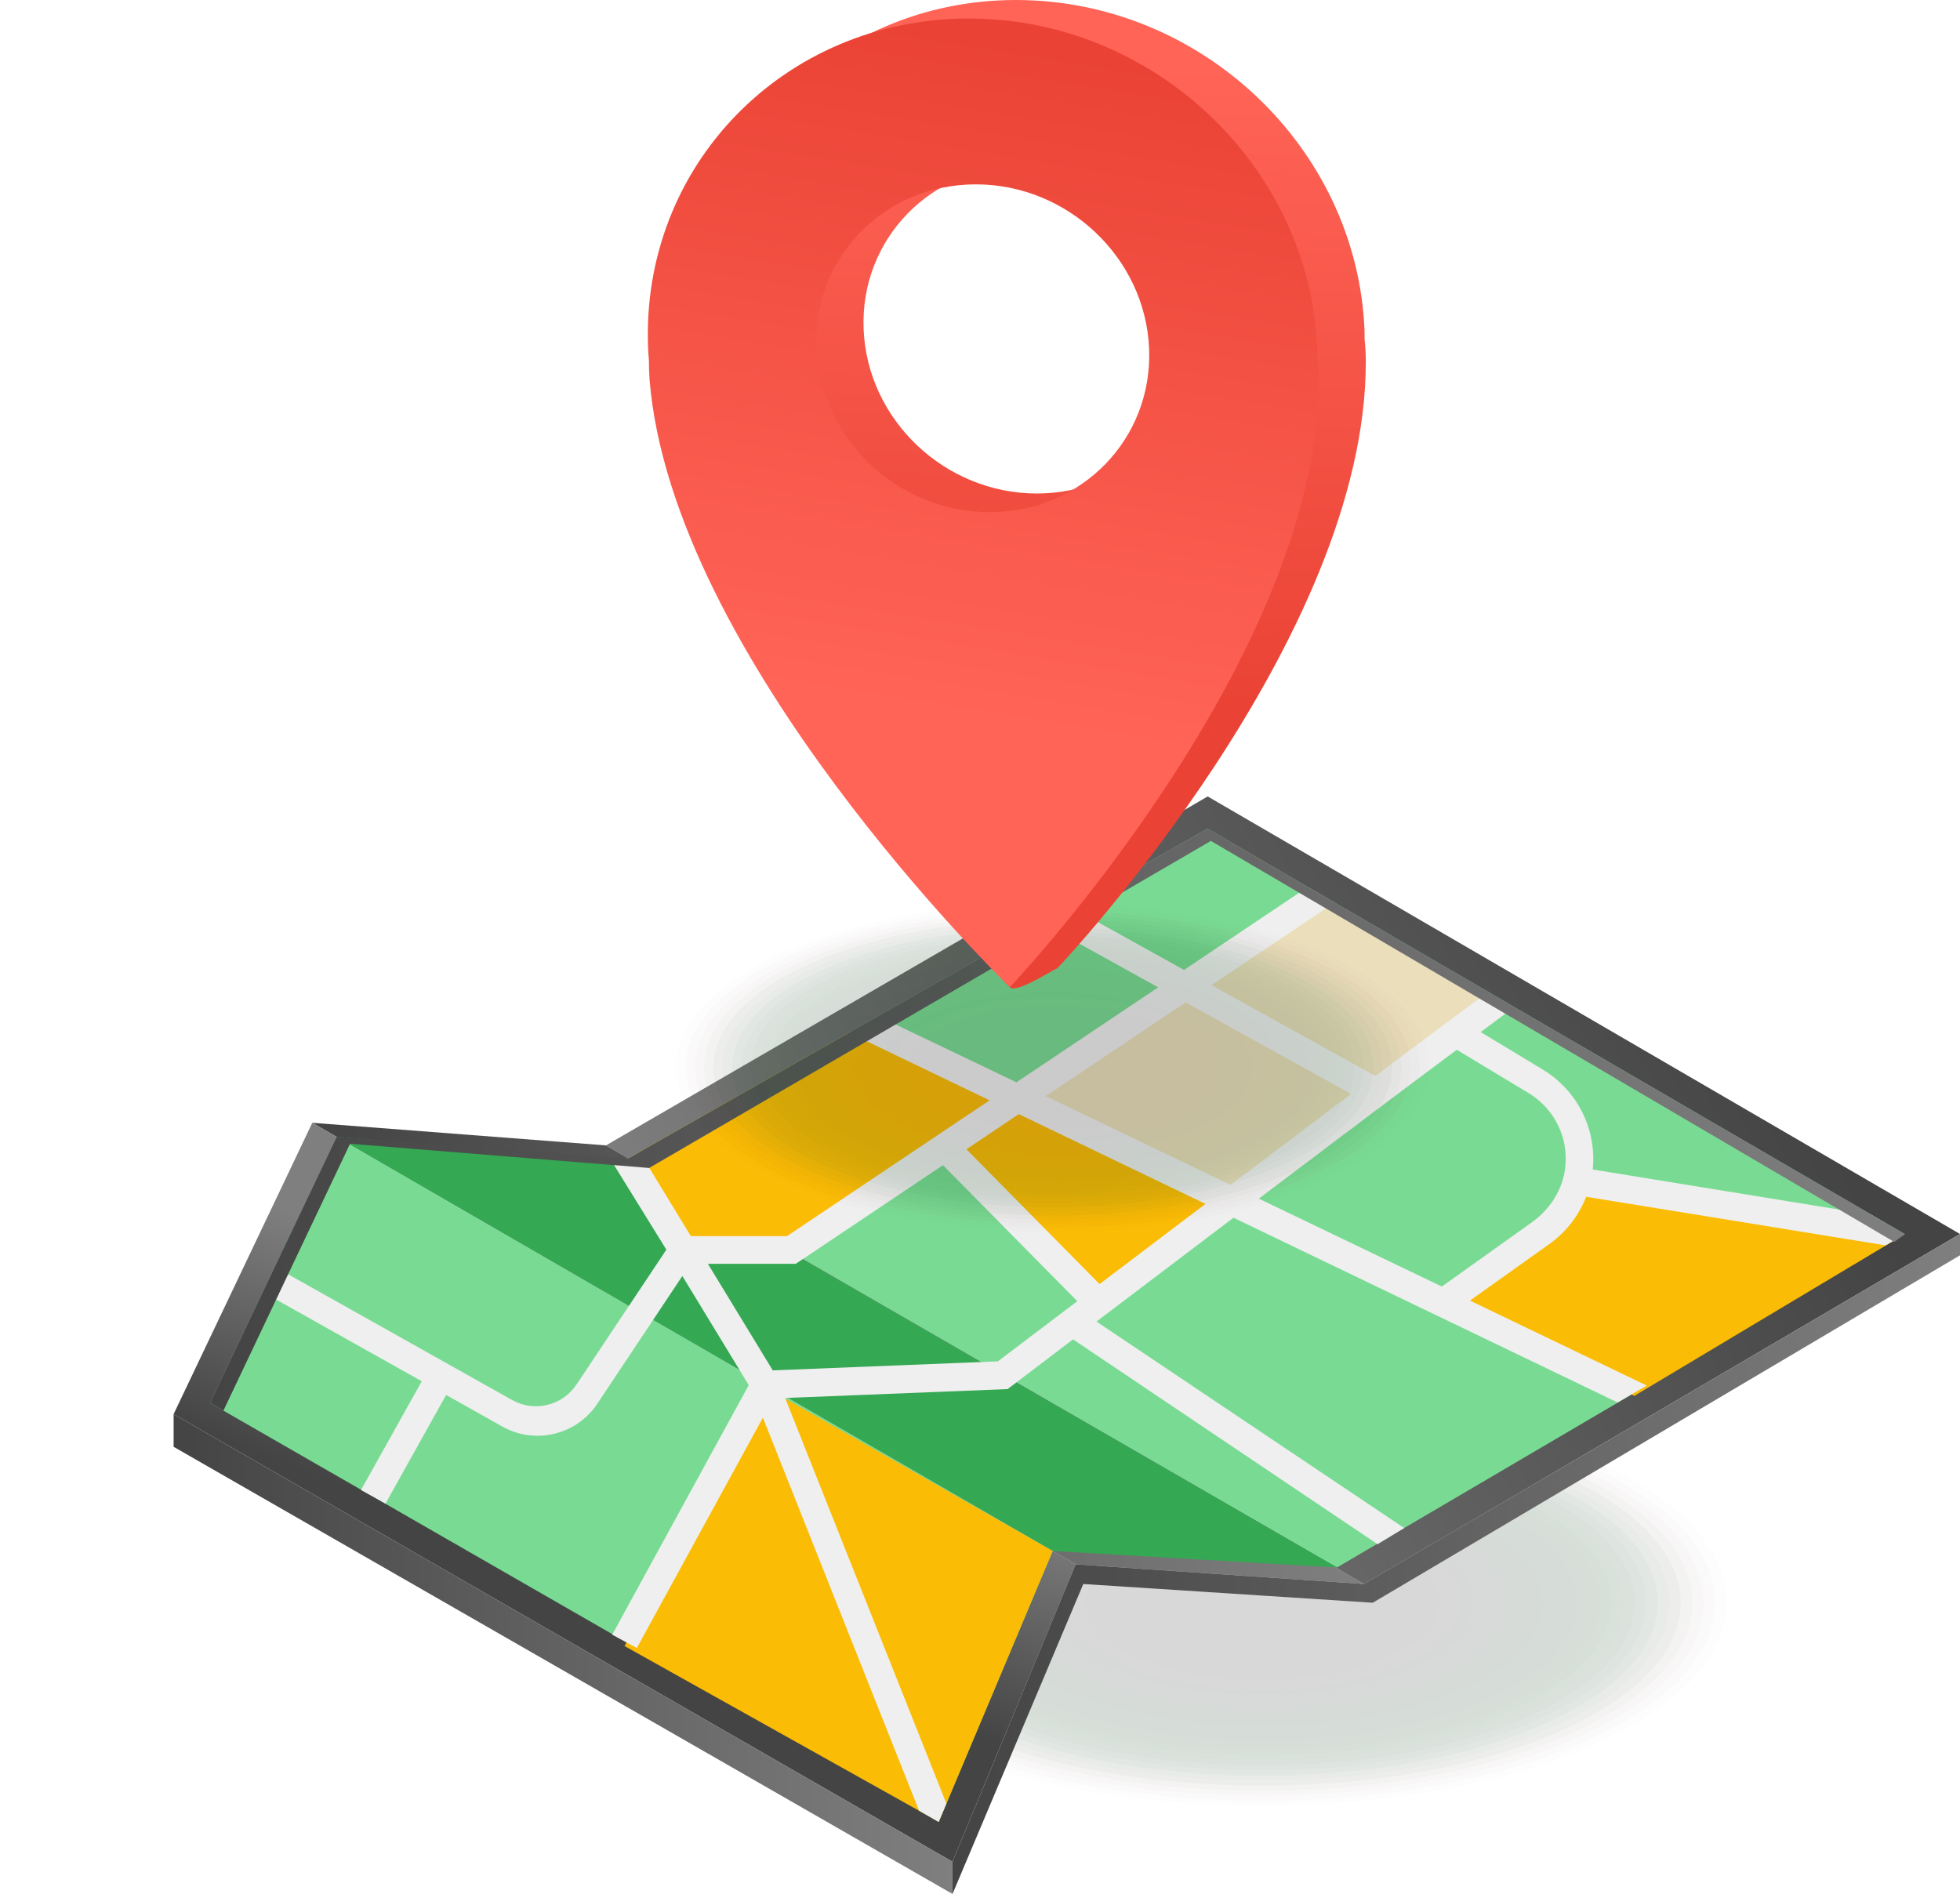 <svg width="119" height="115" viewBox="0 0 119 115" fill="none" xmlns="http://www.w3.org/2000/svg">
<g id="Frame 211">
<g id="Group" opacity="0.17">
<path id="Vector" opacity="0.038" d="M76.627 109.64C92.21 109.64 104.842 104.122 104.842 97.316C104.842 90.509 92.21 84.991 76.627 84.991C61.044 84.991 48.412 90.509 48.412 97.316C48.412 104.122 61.044 109.64 76.627 109.64Z" fill="#4A0701"/>
<path id="Vector_2" opacity="0.077" d="M76.627 109.335C91.823 109.335 104.142 103.954 104.142 97.316C104.142 90.678 91.823 85.297 76.627 85.297C61.431 85.297 49.112 90.678 49.112 97.316C49.112 103.954 61.431 109.335 76.627 109.335Z" fill="#480702"/>
<path id="Vector_3" opacity="0.115" d="M76.627 109.029C91.436 109.029 103.442 103.785 103.442 97.316C103.442 90.847 91.436 85.603 76.627 85.603C61.818 85.603 49.813 90.847 49.813 97.316C49.813 103.785 61.818 109.029 76.627 109.029Z" fill="#460803"/>
<path id="Vector_4" opacity="0.154" d="M76.627 108.723C91.049 108.723 102.741 103.616 102.741 97.316C102.741 91.016 91.049 85.908 76.627 85.908C62.205 85.908 50.513 91.016 50.513 97.316C50.513 103.616 62.205 108.723 76.627 108.723Z" fill="#044415"/>
<path id="Vector_5" opacity="0.192" d="M76.627 108.418C90.663 108.418 102.041 103.447 102.041 97.316C102.041 91.184 90.663 86.214 76.627 86.214C62.592 86.214 51.213 91.184 51.213 97.316C51.213 103.447 62.592 108.418 76.627 108.418Z" fill="#054215"/>
<path id="Vector_6" opacity="0.231" d="M76.627 108.112C90.276 108.112 101.34 103.279 101.34 97.316C101.34 91.353 90.276 86.519 76.627 86.519C62.978 86.519 51.914 91.353 51.914 97.316C51.914 103.279 62.978 108.112 76.627 108.112Z" fill="#064015"/>
<path id="Vector_7" opacity="0.269" d="M76.627 107.807C89.889 107.807 100.64 103.11 100.64 97.316C100.64 91.522 89.889 86.825 76.627 86.825C63.365 86.825 52.614 91.522 52.614 97.316C52.614 103.11 63.365 107.807 76.627 107.807Z" fill="#063E15"/>
<path id="Vector_8" opacity="0.308" d="M76.627 107.501C89.502 107.501 99.94 102.941 99.94 97.316C99.94 91.691 89.502 87.131 76.627 87.131C63.752 87.131 53.315 91.691 53.315 97.316C53.315 102.941 63.752 107.501 76.627 107.501Z" fill="#073C15"/>
<path id="Vector_9" opacity="0.346" d="M76.627 107.195C89.115 107.195 99.239 102.772 99.239 97.316C99.239 91.86 89.115 87.436 76.627 87.436C64.139 87.436 54.015 91.86 54.015 97.316C54.015 102.772 64.139 107.195 76.627 107.195Z" fill="#083A15"/>
<path id="Vector_10" opacity="0.385" d="M76.627 106.89C88.733 106.89 98.546 102.604 98.546 97.316C98.546 92.029 88.733 87.742 76.627 87.742C64.522 87.742 54.708 92.029 54.708 97.316C54.708 102.604 64.522 106.89 76.627 106.89Z" fill="#093816"/>
<path id="Vector_11" opacity="0.423" d="M76.627 106.584C88.346 106.584 97.846 102.435 97.846 97.316C97.846 92.197 88.346 88.048 76.627 88.048C64.908 88.048 55.408 92.197 55.408 97.316C55.408 102.435 64.908 106.584 76.627 106.584Z" fill="#0A3616"/>
<path id="Vector_12" opacity="0.462" d="M76.627 106.279C87.959 106.279 97.145 102.266 97.145 97.316C97.145 92.366 87.959 88.353 76.627 88.353C65.295 88.353 56.109 92.366 56.109 97.316C56.109 102.266 65.295 106.279 76.627 106.279Z" fill="#0B3416"/>
<path id="Vector_13" opacity="0.5" d="M76.627 105.972C87.572 105.972 96.445 102.096 96.445 97.315C96.445 92.534 87.572 88.658 76.627 88.658C65.682 88.658 56.809 92.534 56.809 97.315C56.809 102.096 65.682 105.972 76.627 105.972Z" fill="#0C3316"/>
<path id="Vector_14" opacity="0.538" d="M76.627 105.667C87.185 105.667 95.745 101.928 95.745 97.315C95.745 92.703 87.185 88.964 76.627 88.964C66.069 88.964 57.51 92.703 57.51 97.315C57.51 101.928 66.069 105.667 76.627 105.667Z" fill="#0D3117"/>
<path id="Vector_15" opacity="0.577" d="M76.627 105.361C86.799 105.361 95.044 101.759 95.044 97.315C95.044 92.872 86.799 89.269 76.627 89.269C66.456 89.269 58.21 92.872 58.21 97.315C58.21 101.759 66.456 105.361 76.627 105.361Z" fill="#0E2F17"/>
<path id="Vector_16" opacity="0.615" d="M76.627 105.055C86.412 105.055 94.344 101.59 94.344 97.315C94.344 93.041 86.412 89.575 76.627 89.575C66.842 89.575 58.91 93.041 58.91 97.315C58.91 101.59 66.842 105.055 76.627 105.055Z" fill="#0F2D17"/>
<path id="Vector_17" opacity="0.654" d="M76.627 104.75C86.025 104.75 93.643 101.421 93.643 97.315C93.643 93.209 86.025 89.881 76.627 89.881C67.229 89.881 59.611 93.209 59.611 97.315C59.611 101.421 67.229 104.75 76.627 104.75Z" fill="#102B17"/>
<path id="Vector_18" opacity="0.692" d="M76.627 104.444C85.638 104.444 92.943 101.253 92.943 97.315C92.943 93.378 85.638 90.186 76.627 90.186C67.616 90.186 60.311 93.378 60.311 97.315C60.311 101.253 67.616 104.444 76.627 104.444Z" fill="#112917"/>
<path id="Vector_19" opacity="0.731" d="M76.627 104.139C85.251 104.139 92.243 101.084 92.243 97.315C92.243 93.547 85.251 90.492 76.627 90.492C68.003 90.492 61.011 93.547 61.011 97.315C61.011 101.084 68.003 104.139 76.627 104.139Z" fill="#122718"/>
<path id="Vector_20" opacity="0.769" d="M76.627 103.833C84.865 103.833 91.542 100.915 91.542 97.316C91.542 93.716 84.865 90.798 76.627 90.798C68.39 90.798 61.712 93.716 61.712 97.316C61.712 100.915 68.39 103.833 76.627 103.833Z" fill="#122517"/>
<path id="Vector_21" opacity="0.808" d="M76.627 103.528C84.478 103.528 90.842 100.746 90.842 97.316C90.842 93.885 84.478 91.103 76.627 91.103C68.776 91.103 62.412 93.885 62.412 97.316C62.412 100.746 68.776 103.528 76.627 103.528Z" fill="#132317"/>
<path id="Vector_22" opacity="0.846" d="M76.627 103.222C84.095 103.222 90.149 100.578 90.149 97.316C90.149 94.053 84.095 91.409 76.627 91.409C69.159 91.409 63.105 94.053 63.105 97.316C63.105 100.578 69.159 103.222 76.627 103.222Z" fill="#142117"/>
<path id="Vector_23" opacity="0.885" d="M76.627 102.916C83.708 102.916 89.448 100.409 89.448 97.316C89.448 94.222 83.708 91.715 76.627 91.715C69.546 91.715 63.806 94.222 63.806 97.316C63.806 100.409 69.546 102.916 76.627 102.916Z" fill="#151F18"/>
<path id="Vector_24" opacity="0.923" d="M76.627 102.611C83.321 102.611 88.748 100.24 88.748 97.316C88.748 94.391 83.321 92.02 76.627 92.02C69.933 92.02 64.506 94.391 64.506 97.316C64.506 100.24 69.933 102.611 76.627 102.611Z" fill="#161D18"/>
<path id="Vector_25" opacity="0.962" d="M76.627 102.305C82.934 102.305 88.048 100.071 88.048 97.316C88.048 94.56 82.934 92.326 76.627 92.326C70.32 92.326 65.207 94.56 65.207 97.316C65.207 100.071 70.32 102.305 76.627 102.305Z" fill="#171B18"/>
<path id="Vector_26" d="M76.627 102C82.548 102 87.347 99.903 87.347 97.316C87.347 94.729 82.548 92.632 76.627 92.632C70.707 92.632 65.907 94.729 65.907 97.316C65.907 99.903 70.707 102 76.627 102Z" fill="#181918"/>
</g>
<path id="Vector_27" d="M73.325 48.359L119 74.927L82.809 96.179L36.791 69.547L73.325 48.359Z" fill="url(#paint0_linear_390_2064)"/>
<path id="Vector_28" d="M82.809 96.178L65.307 94.984L18.96 68.175L36.791 69.547L82.809 96.178Z" fill="url(#paint1_linear_390_2064)"/>
<path id="Vector_29" d="M65.307 94.984L57.831 113.045L10.541 85.865L18.96 68.175L65.307 94.984Z" fill="url(#paint2_linear_390_2064)"/>
<path id="Vector_30" d="M115.648 74.934L73.311 50.313L38.156 70.328L81.172 95.176L115.648 74.934Z" fill="#79DB93"/>
<path id="Vector_31" d="M38.414 70.5L20.44 69.028L63.913 94.175L81.172 95.177L38.414 70.5Z" fill="#34A853"/>
<path id="Vector_32" d="M63.913 94.175L20.44 69.028L12.75 85.184L56.995 110.615L63.913 94.175Z" fill="#79DB93"/>
<path id="Vector_33" d="M115.648 74.934L95.852 71.743C95.852 71.743 94.966 72.909 92.814 74.934C90.663 76.96 88.233 78.879 88.233 78.879L99.225 84.757L115.648 74.934Z" fill="#FBBC05"/>
<path id="Vector_34" d="M51.556 62.703L74.419 72.746L66.55 78.539L56.666 69.555L47.633 75.952L41.651 76.151L38.156 70.329L38.835 69.939L51.556 62.703Z" fill="#FBBC05"/>
<path id="Vector_35" d="M91.099 60.883L75.033 72.746L62.162 66.725L80.293 54.565L91.099 60.883Z" fill="#EADEBB"/>
<path id="Vector_36" d="M63.913 94.174L46.089 84.018L37.92 99.946L56.995 110.614L63.913 94.174Z" fill="#FBBC05"/>
<path id="Vector_37" d="M25.607 83.868L21.919 90.471L23.405 91.296L27.086 84.7L30.502 86.619C32.482 87.735 34.997 87.13 36.255 85.247L41.429 77.478L45.46 84.103L37.17 99.256L38.664 100.066L46.318 86.079L55.801 109.946L56.988 110.628L57.46 109.512L47.669 84.885L61.176 84.344L61.39 84.181C62.591 83.271 63.849 82.312 65.149 81.324L83.638 93.762L85.253 92.781L66.572 80.243C69.287 78.182 72.139 76.021 74.89 73.939L98.21 85.155L99.983 84.131L89.248 78.971L94.065 75.538C95.094 74.806 95.859 73.804 96.302 72.667L114.476 75.616L115.627 74.948L113.611 73.761L96.702 71.011C96.731 70.719 96.745 70.428 96.731 70.129C96.652 67.99 95.501 66.049 93.665 64.941L89.898 62.666C90.82 61.991 91.771 61.252 91.928 61.167C91.792 61.245 90.356 60.25 90.356 60.25C90.099 60.428 89.763 60.669 89.32 60.996C88.476 61.614 87.283 62.503 85.853 63.569C85.146 64.095 84.36 64.692 83.502 65.332L73.554 59.816L81.015 54.812L79.386 53.867L71.889 58.892L65.149 55.154L63.263 56.042L70.317 59.951L61.712 65.716L53.515 61.792L51.556 62.709L60.082 66.81L47.783 75.055H41.944L38.835 69.952L38.156 70.343L37.013 70.307L40.458 75.879L34.997 84.074C34.14 85.354 32.439 85.766 31.088 85.005L16.73 76.945L16.144 78.559L25.607 83.868ZM82.03 66.426C80.129 67.855 77.942 69.511 75.455 71.387C75.205 71.572 74.955 71.764 74.712 71.949L63.491 66.554L71.989 60.861L82.03 66.426ZM76.427 72.78C81.23 69.148 85.632 65.836 88.448 63.74L92.807 66.369C94.351 67.3 95.23 69.028 95.037 70.861C94.894 72.219 94.115 73.427 93 74.223L87.54 78.118L76.427 72.78ZM73.189 73.1C70.903 74.834 68.687 76.512 66.757 77.969L58.675 69.781L61.855 67.649L73.189 73.1ZM60.583 82.66L46.918 83.207L42.98 76.739H48.312L57.252 70.748L65.407 79.007C62.97 80.847 61.176 82.212 60.583 82.66Z" fill="#EFEFEF"/>
<path id="Vector_38" d="M119 74.928L82.809 96.179L65.307 94.985L57.831 113.045V115L65.771 96.179L83.345 97.317L119 76.221V74.928Z" fill="url(#paint3_linear_390_2064)"/>
<path id="Vector_39" d="M57.831 113.044L10.541 85.865V87.848L57.831 114.999V113.044Z" fill="url(#paint4_linear_390_2064)"/>
<path id="Vector_40" d="M115.648 74.934L73.311 50.313L38.156 70.328L20.44 69.028L12.75 85.183L13.565 85.652L21.254 69.447L39.414 70.918L73.518 51.06L115.012 75.41L115.648 74.934Z" fill="url(#paint5_linear_390_2064)"/>
<g id="Group_2" opacity="0.17">
<path id="Vector_41" opacity="0.038" d="M63.913 74.793C76.543 74.793 86.782 70.323 86.782 64.807C86.782 59.292 76.543 54.821 63.913 54.821C51.283 54.821 41.044 59.292 41.044 64.807C41.044 70.323 51.283 74.793 63.913 74.793Z" fill="#4A0701"/>
<path id="Vector_42" opacity="0.077" d="M63.913 74.551C76.228 74.551 86.211 70.189 86.211 64.807C86.211 59.425 76.228 55.062 63.913 55.062C51.598 55.062 41.615 59.425 41.615 64.807C41.615 70.189 51.598 74.551 63.913 74.551Z" fill="#480702"/>
<path id="Vector_43" opacity="0.115" d="M63.913 74.303C75.916 74.303 85.646 70.052 85.646 64.807C85.646 59.563 75.916 55.312 63.913 55.312C51.91 55.312 42.18 59.563 42.18 64.807C42.18 70.052 51.91 74.303 63.913 74.303Z" fill="#460803"/>
<path id="Vector_44" opacity="0.154" d="M63.913 74.054C75.604 74.054 85.082 69.914 85.082 64.808C85.082 59.7 75.604 55.56 63.913 55.56C52.222 55.56 42.745 59.7 42.745 64.808C42.745 69.914 52.222 74.054 63.913 74.054Z" fill="#044415"/>
<path id="Vector_45" opacity="0.192" d="M63.913 73.805C75.288 73.805 84.51 69.776 84.51 64.807C84.51 59.837 75.288 55.809 63.913 55.809C52.538 55.809 43.316 59.837 43.316 64.807C43.316 69.776 52.538 73.805 63.913 73.805Z" fill="#054215"/>
<path id="Vector_46" opacity="0.231" d="M63.913 73.556C74.977 73.556 83.945 69.639 83.945 64.807C83.945 59.975 74.977 56.058 63.913 56.058C52.85 56.058 43.881 59.975 43.881 64.807C43.881 69.639 52.85 73.556 63.913 73.556Z" fill="#064015"/>
<path id="Vector_47" opacity="0.269" d="M63.913 73.308C74.661 73.308 83.374 69.502 83.374 64.807C83.374 60.112 74.661 56.307 63.913 56.307C53.165 56.307 44.453 60.112 44.453 64.807C44.453 69.502 53.165 73.308 63.913 73.308Z" fill="#063E15"/>
<path id="Vector_48" opacity="0.308" d="M63.913 73.059C74.349 73.059 82.809 69.365 82.809 64.808C82.809 60.25 74.349 56.556 63.913 56.556C53.477 56.556 45.017 60.25 45.017 64.808C45.017 69.365 53.477 73.059 63.913 73.059Z" fill="#073C15"/>
<path id="Vector_49" opacity="0.346" d="M63.913 72.817C74.037 72.817 82.244 69.231 82.244 64.807C82.244 60.383 74.037 56.797 63.913 56.797C53.789 56.797 45.582 60.383 45.582 64.807C45.582 69.231 53.789 72.817 63.913 72.817Z" fill="#083A15"/>
<path id="Vector_50" opacity="0.385" d="M63.913 72.569C73.721 72.569 81.673 69.094 81.673 64.807C81.673 60.521 73.721 57.046 63.913 57.046C54.105 57.046 46.154 60.521 46.154 64.807C46.154 69.094 54.105 72.569 63.913 72.569Z" fill="#093816"/>
<path id="Vector_51" opacity="0.423" d="M63.913 72.32C73.41 72.32 81.108 68.957 81.108 64.808C81.108 60.658 73.41 57.295 63.913 57.295C54.416 57.295 46.718 60.658 46.718 64.808C46.718 68.957 54.416 72.32 63.913 72.32Z" fill="#0A3616"/>
<path id="Vector_52" opacity="0.462" d="M63.913 72.071C73.098 72.071 80.543 68.819 80.543 64.807C80.543 60.795 73.098 57.543 63.913 57.543C54.728 57.543 47.283 60.795 47.283 64.807C47.283 68.819 54.728 72.071 63.913 72.071Z" fill="#0B3416"/>
<path id="Vector_53" opacity="0.5" d="M63.913 71.822C72.782 71.822 79.972 68.681 79.972 64.807C79.972 60.933 72.782 57.792 63.913 57.792C55.044 57.792 47.854 60.933 47.854 64.807C47.854 68.681 55.044 71.822 63.913 71.822Z" fill="#0C3316"/>
<path id="Vector_54" opacity="0.538" d="M63.913 71.574C72.47 71.574 79.407 68.544 79.407 64.807C79.407 61.07 72.47 58.041 63.913 58.041C55.356 58.041 48.419 61.07 48.419 64.807C48.419 68.544 55.356 71.574 63.913 71.574Z" fill="#0D3117"/>
<path id="Vector_55" opacity="0.577" d="M63.913 71.324C72.158 71.324 78.843 68.406 78.843 64.807C78.843 61.207 72.158 58.289 63.913 58.289C55.668 58.289 48.984 61.207 48.984 64.807C48.984 68.406 55.668 71.324 63.913 71.324Z" fill="#0E2F17"/>
<path id="Vector_56" opacity="0.615" d="M63.913 71.083C71.843 71.083 78.271 68.273 78.271 64.807C78.271 61.341 71.843 58.531 63.913 58.531C55.983 58.531 49.555 61.341 49.555 64.807C49.555 68.273 55.983 71.083 63.913 71.083Z" fill="#0F2D17"/>
<path id="Vector_57" opacity="0.654" d="M63.913 70.835C71.531 70.835 77.706 68.136 77.706 64.808C77.706 61.479 71.531 58.78 63.913 58.78C56.295 58.78 50.12 61.479 50.12 64.808C50.12 68.136 56.295 70.835 63.913 70.835Z" fill="#102B17"/>
<path id="Vector_58" opacity="0.692" d="M63.913 70.585C71.219 70.585 77.142 67.998 77.142 64.807C77.142 61.615 71.219 59.028 63.913 59.028C56.607 59.028 50.684 61.615 50.684 64.807C50.684 67.998 56.607 70.585 63.913 70.585Z" fill="#112917"/>
<path id="Vector_59" opacity="0.731" d="M63.913 70.337C70.903 70.337 76.57 67.861 76.57 64.807C76.57 61.753 70.903 59.277 63.913 59.277C56.923 59.277 51.256 61.753 51.256 64.807C51.256 67.861 56.923 70.337 63.913 70.337Z" fill="#122718"/>
<path id="Vector_60" opacity="0.769" d="M63.913 70.088C70.591 70.088 76.005 67.724 76.005 64.807C76.005 61.891 70.591 59.526 63.913 59.526C57.235 59.526 51.821 61.891 51.821 64.807C51.821 67.724 57.235 70.088 63.913 70.088Z" fill="#122517"/>
<path id="Vector_61" opacity="0.808" d="M63.913 69.84C70.276 69.84 75.434 67.587 75.434 64.808C75.434 62.028 70.276 59.775 63.913 59.775C57.55 59.775 52.393 62.028 52.393 64.808C52.393 67.587 57.55 69.84 63.913 69.84Z" fill="#132317"/>
<path id="Vector_62" opacity="0.846" d="M63.913 69.59C69.964 69.59 74.869 67.449 74.869 64.807C74.869 62.165 69.964 60.023 63.913 60.023C57.862 60.023 52.957 62.165 52.957 64.807C52.957 67.449 57.862 69.59 63.913 69.59Z" fill="#142117"/>
<path id="Vector_63" opacity="0.885" d="M63.913 69.349C69.652 69.349 74.304 67.316 74.304 64.807C74.304 62.299 69.652 60.266 63.913 60.266C58.174 60.266 53.522 62.299 53.522 64.807C53.522 67.316 58.174 69.349 63.913 69.349Z" fill="#151F18"/>
<path id="Vector_64" opacity="0.923" d="M63.913 69.101C69.336 69.101 73.733 67.178 73.733 64.808C73.733 62.437 69.336 60.515 63.913 60.515C58.49 60.515 54.093 62.437 54.093 64.808C54.093 67.178 58.49 69.101 63.913 69.101Z" fill="#161D18"/>
<path id="Vector_65" opacity="0.962" d="M63.913 68.851C69.025 68.851 73.168 67.04 73.168 64.807C73.168 62.573 69.025 60.763 63.913 60.763C58.802 60.763 54.658 62.573 54.658 64.807C54.658 67.04 58.802 68.851 63.913 68.851Z" fill="#171B18"/>
<path id="Vector_66" d="M63.913 68.603C68.713 68.603 72.603 66.903 72.603 64.807C72.603 62.711 68.713 61.012 63.913 61.012C59.114 61.012 55.223 62.711 55.223 64.807C55.223 66.903 59.114 68.603 63.913 68.603Z" fill="#181918"/>
</g>
<g id="Group_3">
<path id="Vector_67" d="M42.266 20.761C42.266 21.124 42.273 21.5 42.301 21.891C43.523 37.094 57.695 56.278 61.312 59.945C61.719 60.357 64.127 58.758 64.17 58.808V58.815L64.177 58.808L64.185 58.815V58.808C64.606 58.36 82.995 38.8 82.923 21.898C82.923 21.451 82.895 21.031 82.852 20.626C82.852 20.427 82.852 20.221 82.845 20.022C82.373 8.963 72.904 0 61.683 0C50.463 0 41.751 8.963 42.216 20.022C42.23 20.264 42.251 20.512 42.266 20.761ZM52.435 20.015C52.2 14.521 56.531 10.064 62.112 10.064C67.686 10.064 72.396 14.521 72.632 20.015C72.868 25.509 68.537 29.965 62.955 29.965C57.374 29.965 52.671 25.509 52.435 20.015Z" fill="url(#paint6_linear_390_2064)"/>
<path id="Vector_68" d="M39.4 21.891C39.4 22.254 39.407 22.631 39.435 23.021C40.793 39.923 60.847 59.49 61.304 59.931V59.938L61.312 59.931L61.319 59.938V59.931C61.74 59.483 80.129 39.923 80.058 23.021C80.058 22.574 80.029 22.154 79.986 21.749C79.986 21.55 79.986 21.344 79.979 21.145C79.507 10.086 70.038 1.123 58.817 1.123C47.597 1.123 38.885 10.086 39.35 21.145C39.357 21.394 39.378 21.642 39.4 21.891ZM49.57 21.145C49.334 15.651 53.665 11.194 59.246 11.194C64.821 11.194 69.53 15.651 69.766 21.145C70.002 26.639 65.671 31.096 60.09 31.096C54.508 31.096 49.798 26.639 49.57 21.145Z" fill="url(#paint7_linear_390_2064)"/>
</g>
</g>
<defs>
<linearGradient id="paint0_linear_390_2064" x1="46.68" y1="90.712" x2="103.564" y2="56.672" gradientUnits="userSpaceOnUse">
<stop stop-color="#7F7F7F"/>
<stop offset="1" stop-color="#444444"/>
</linearGradient>
<linearGradient id="paint1_linear_390_2064" x1="82.806" y1="82.176" x2="18.961" y2="82.176" gradientUnits="userSpaceOnUse">
<stop stop-color="#7F7F7F"/>
<stop offset="1" stop-color="#444444"/>
</linearGradient>
<linearGradient id="paint2_linear_390_2064" x1="40.965" y1="82.784" x2="35.713" y2="96.125" gradientUnits="userSpaceOnUse">
<stop stop-color="#7F7F7F"/>
<stop offset="1" stop-color="#444444"/>
</linearGradient>
<linearGradient id="paint3_linear_390_2064" x1="119.003" y1="94.962" x2="57.829" y2="94.962" gradientUnits="userSpaceOnUse">
<stop stop-color="#7F7F7F"/>
<stop offset="1" stop-color="#444444"/>
</linearGradient>
<linearGradient id="paint4_linear_390_2064" x1="57.829" y1="100.432" x2="10.539" y2="100.432" gradientUnits="userSpaceOnUse">
<stop stop-color="#7F7F7F"/>
<stop offset="1" stop-color="#444444"/>
</linearGradient>
<linearGradient id="paint5_linear_390_2064" x1="115.646" y1="67.98" x2="12.747" y2="67.98" gradientUnits="userSpaceOnUse">
<stop stop-color="#7F7F7F"/>
<stop offset="1" stop-color="#444444"/>
</linearGradient>
<linearGradient id="paint6_linear_390_2064" x1="62.821" y1="42.445" x2="63.967" y2="3.707" gradientUnits="userSpaceOnUse">
<stop stop-color="#EA4335"/>
<stop offset="1" stop-color="#FF6457"/>
</linearGradient>
<linearGradient id="paint7_linear_390_2064" x1="62.125" y1="2.74" x2="55.525" y2="43.092" gradientUnits="userSpaceOnUse">
<stop stop-color="#EA4335"/>
<stop offset="1" stop-color="#FF6457"/>
</linearGradient>
</defs>
</svg>
